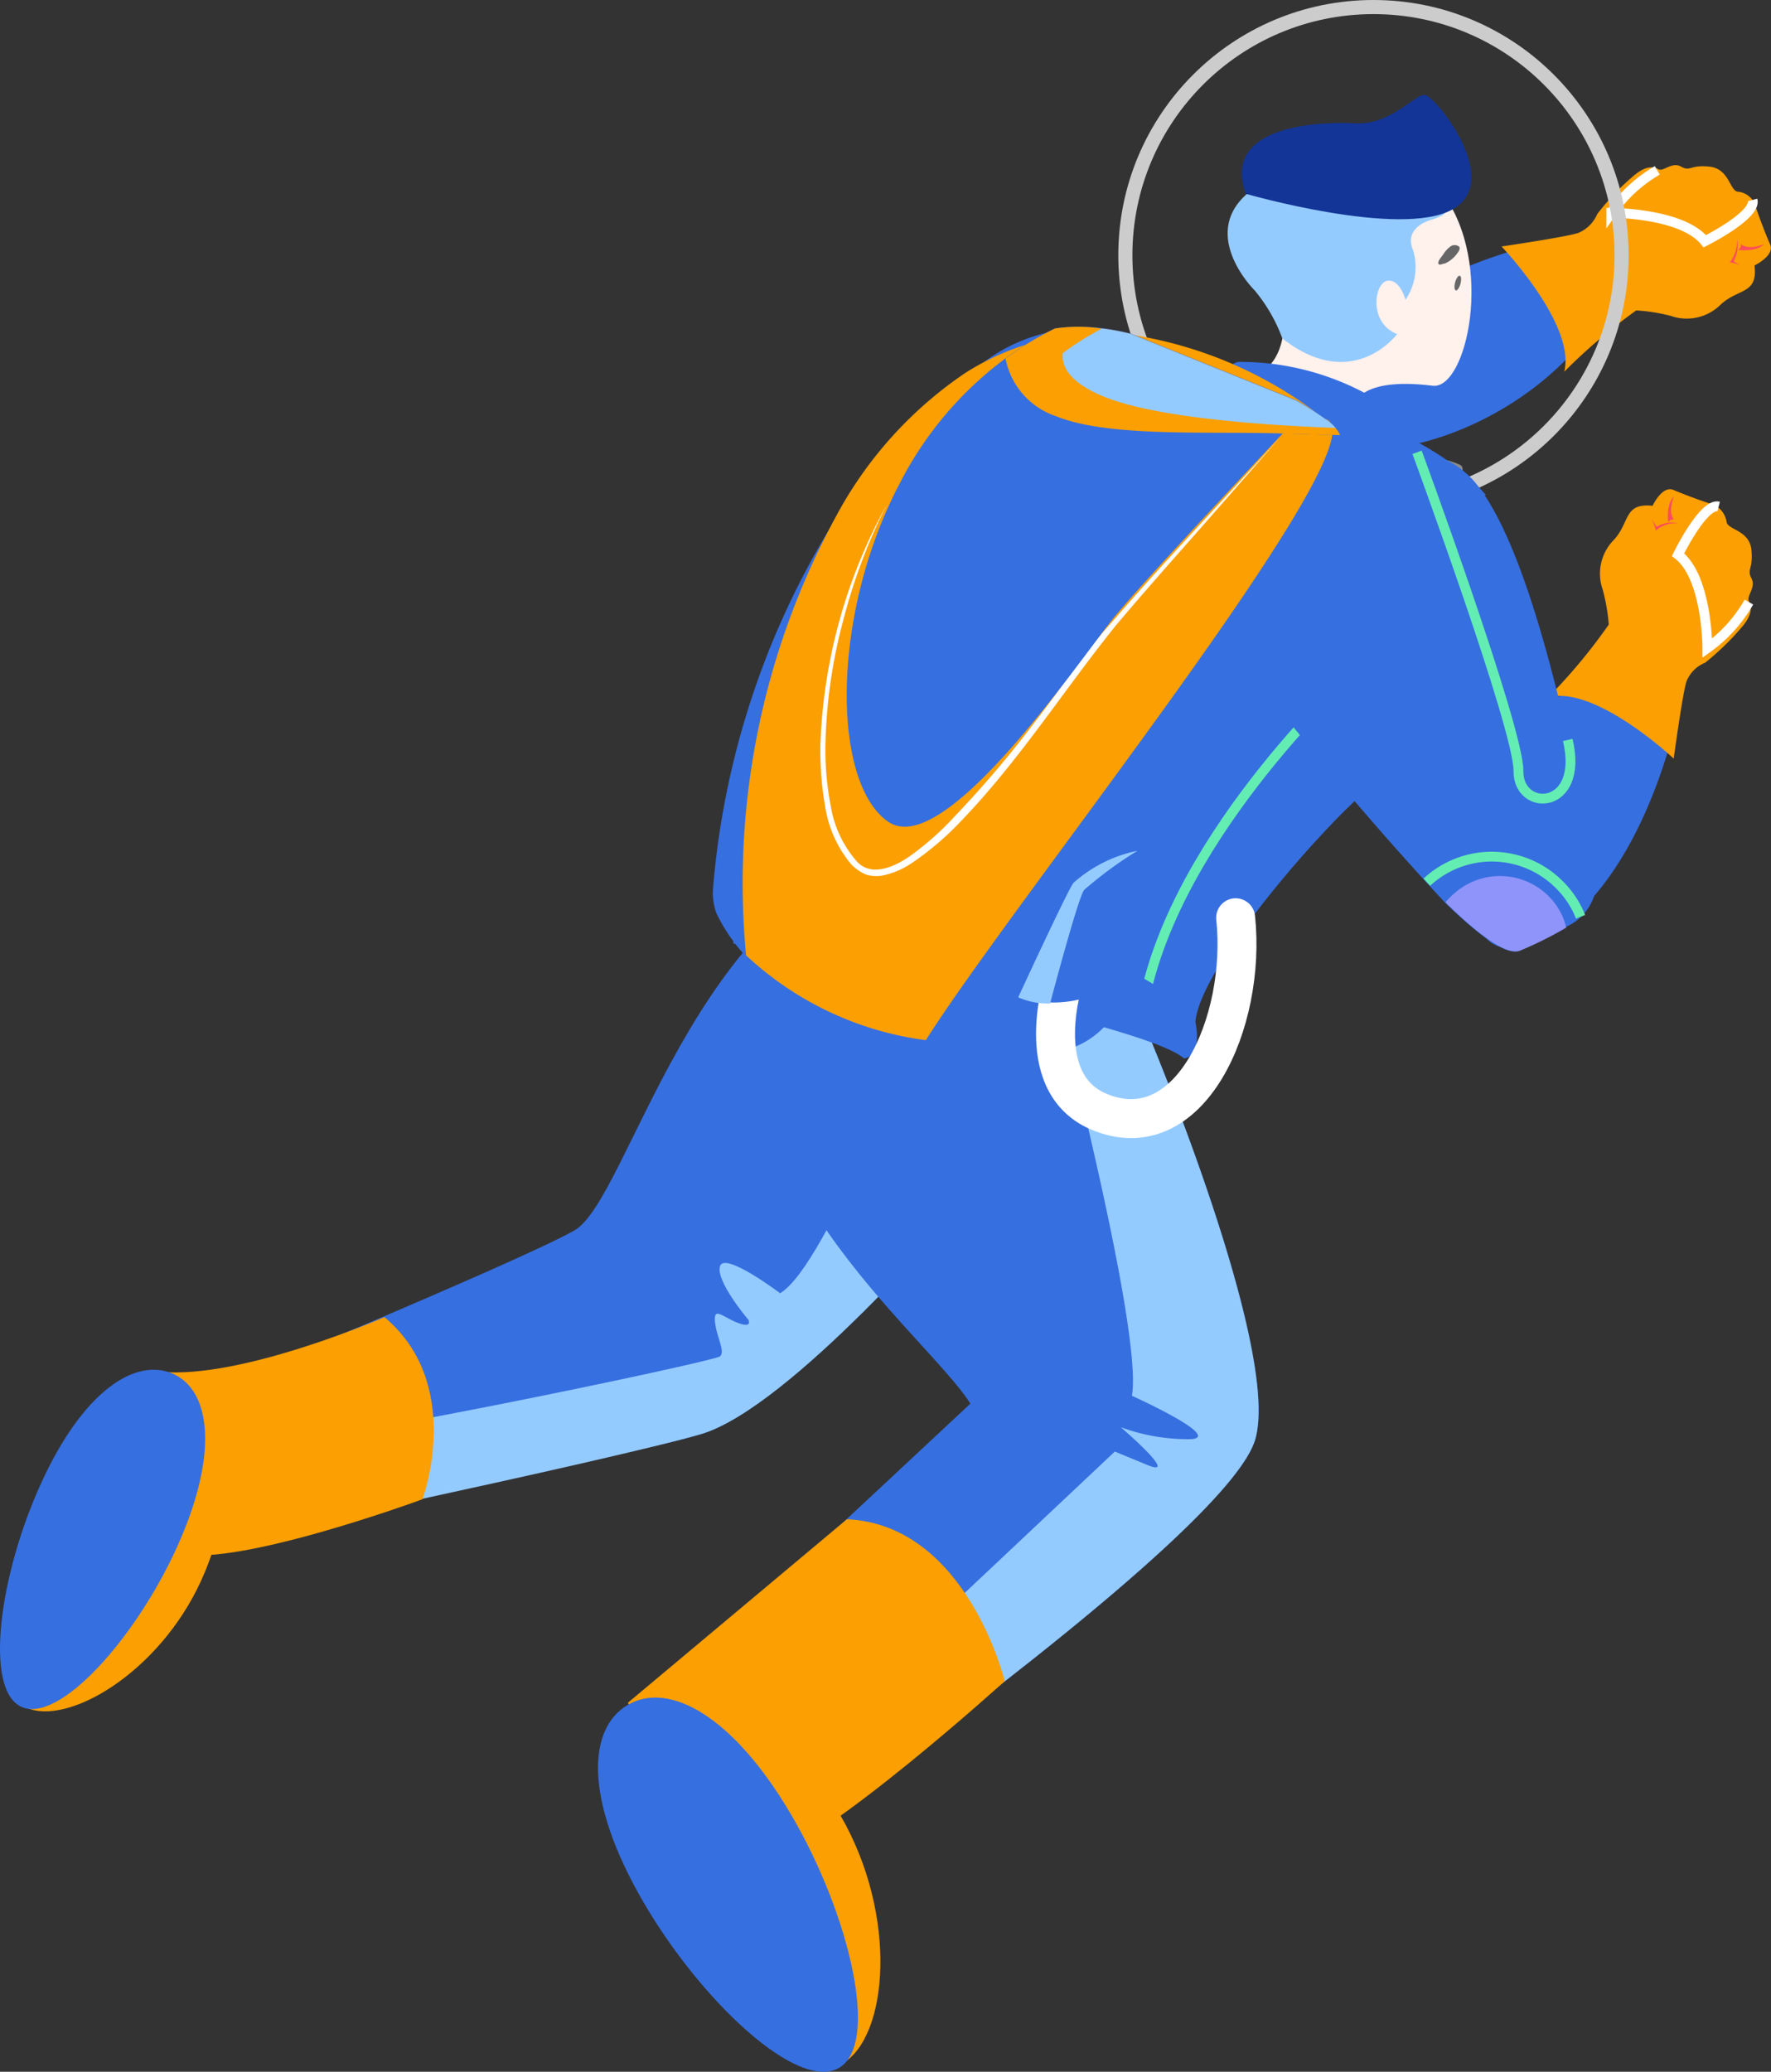 <svg xmlns="http://www.w3.org/2000/svg" xmlns:xlink="http://www.w3.org/1999/xlink" width="57.759" height="67.548" viewBox="0 0 57.759 67.548">
  <rect x="0" y="0" width="57.759" height="67.548" fill="#333333" stroke="none"/>
  <defs>
    <clipPath id="clip-path">
      <rect width="57.759" height="67.548" fill="none"/>
    </clipPath>
    <linearGradient id="linear-gradient" x1="-49.11" y1="-36.087" x2="-48.11" y2="-36.087" gradientUnits="objectBoundingBox">
      <stop offset="0" stop-color="#fc4c5c"/>
      <stop offset="0.68" stop-color="#fb9f02"/>
      <stop offset="1" stop-color="#fb9f02"/>
    </linearGradient>
    <linearGradient id="linear-gradient-2" x1="-47.762" y1="-51.13" x2="-46.761" y2="-51.13" gradientUnits="objectBoundingBox">
      <stop offset="0" stop-color="#123597"/>
      <stop offset="0.16" stop-color="#1b43a9"/>
      <stop offset="0.55" stop-color="#2f63d1"/>
      <stop offset="0.75" stop-color="#366fe0"/>
      <stop offset="1" stop-color="#366fe0"/>
    </linearGradient>
    <linearGradient id="linear-gradient-3" x1="-49.2" y1="-50.406" x2="-48.196" y2="-50.406" xlink:href="#linear-gradient"/>
    <linearGradient id="linear-gradient-4" x1="-64.62" y1="-41.124" x2="-63.62" y2="-41.124" xlink:href="#linear-gradient-2"/>
    <linearGradient id="linear-gradient-5" x1="-60.156" y1="-49.166" x2="-59.155" y2="-49.166" gradientUnits="objectBoundingBox">
      <stop offset="0" stop-color="#366fe0"/>
      <stop offset="0.7" stop-color="#94cbff"/>
      <stop offset="1" stop-color="#94cbff"/>
    </linearGradient>
    <linearGradient id="linear-gradient-6" x1="-71.689" y1="-140.586" x2="-70.686" y2="-140.586" xlink:href="#linear-gradient-2"/>
    <linearGradient id="linear-gradient-7" x1="-17.348" y1="-17.592" x2="-17.348" y2="-16.591" xlink:href="#linear-gradient-2"/>
    <linearGradient id="linear-gradient-8" x1="-15.974" y1="-17.415" x2="-14.974" y2="-17.415" xlink:href="#linear-gradient-2"/>
    <linearGradient id="linear-gradient-9" x1="-15.91" y1="-23.677" x2="-15.91" y2="-22.675" gradientUnits="objectBoundingBox">
      <stop offset="0" stop-color="#366fe0" stop-opacity="0.2"/>
      <stop offset="1" stop-color="#94cbff"/>
    </linearGradient>
    <linearGradient id="linear-gradient-10" x1="-23.136" y1="-12.645" x2="-22.136" y2="-12.645" xlink:href="#linear-gradient-2"/>
    <linearGradient id="linear-gradient-11" x1="-27.26" y1="-15.24" x2="-27.26" y2="-14.24" xlink:href="#linear-gradient-9"/>
    <linearGradient id="linear-gradient-12" x1="-28.571" y1="-81.597" x2="-27.572" y2="-81.597" xlink:href="#linear-gradient-2"/>
    <linearGradient id="linear-gradient-13" x1="-64.791" y1="-41.177" x2="-63.791" y2="-41.177" xlink:href="#linear-gradient"/>
    <linearGradient id="linear-gradient-14" x1="-33.499" y1="-22.61" x2="-33.499" y2="-21.612" xlink:href="#linear-gradient-2"/>
    <linearGradient id="linear-gradient-15" x1="-20.142" y1="-15.169" x2="-19.143" y2="-15.169" xlink:href="#linear-gradient-2"/>
    <linearGradient id="linear-gradient-16" x1="-22.46" y1="-15.558" x2="-21.459" y2="-15.558" xlink:href="#linear-gradient"/>
    <linearGradient id="linear-gradient-17" x1="-26.871" y1="-21.77" x2="-25.871" y2="-21.77" gradientUnits="objectBoundingBox">
      <stop offset="0" stop-color="#fff"/>
      <stop offset="0.14" stop-color="#fbfcfe"/>
      <stop offset="0.29" stop-color="#eff4fd"/>
      <stop offset="0.43" stop-color="#dce6fa"/>
      <stop offset="0.57" stop-color="#c0d2f5"/>
      <stop offset="0.7" stop-color="#9db8f0"/>
      <stop offset="0.84" stop-color="#7199e9"/>
      <stop offset="0.98" stop-color="#3e75e1"/>
      <stop offset="1" stop-color="#366fe0"/>
    </linearGradient>
    <linearGradient id="linear-gradient-18" x1="-39.63" y1="-98.6" x2="-38.628" y2="-98.6" xlink:href="#linear-gradient"/>
    <linearGradient id="linear-gradient-19" x1="-48.488" y1="-107.572" x2="-47.488" y2="-107.572" xlink:href="#linear-gradient-5"/>
    <linearGradient id="linear-gradient-20" x1="-110.469" y1="-77.002" x2="-109.469" y2="-77.002" xlink:href="#linear-gradient-2"/>
    <linearGradient id="linear-gradient-21" x1="-111.115" y1="-76.917" x2="-110.115" y2="-76.917" xlink:href="#linear-gradient-5"/>
    <linearGradient id="linear-gradient-22" x1="-109.85" y1="-156.047" x2="-108.86" y2="-156.047" gradientUnits="objectBoundingBox">
      <stop offset="0" stop-color="#4e54c8"/>
      <stop offset="1" stop-color="#8f94fb"/>
    </linearGradient>
    <linearGradient id="linear-gradient-23" x1="-35.167" y1="-38.669" x2="-34.167" y2="-38.669" xlink:href="#linear-gradient"/>
    <linearGradient id="linear-gradient-24" x1="-50.485" y1="-36.736" x2="-50.485" y2="-35.733" xlink:href="#linear-gradient-2"/>
    <linearGradient id="linear-gradient-25" x1="-59.599" y1="-38.839" x2="-58.598" y2="-38.839" xlink:href="#linear-gradient"/>
    <linearGradient id="linear-gradient-26" x1="-43.518" y1="-53.425" x2="-42.519" y2="-53.425" xlink:href="#linear-gradient"/>
    <linearGradient id="linear-gradient-27" x1="-64.095" y1="-38.476" x2="-64.095" y2="-37.473" xlink:href="#linear-gradient-2"/>
    <linearGradient id="linear-gradient-28" x1="-57.738" y1="-82.283" x2="-56.738" y2="-82.283" gradientUnits="objectBoundingBox">
      <stop offset="0" stop-color="#2a5bc7"/>
      <stop offset="0.13" stop-color="#2452bc"/>
      <stop offset="0.42" stop-color="#1a42a7"/>
      <stop offset="0.71" stop-color="#14389b"/>
      <stop offset="1" stop-color="#123597"/>
    </linearGradient>
  </defs>
  <g id="small-man" clip-path="url(#clip-path)">
    <g id="small-man-2" data-name="small-man" transform="translate(-511.444 -765.315)">
      <path id="Path_511" data-name="Path 511" d="M564.592,1037.062c1.9,3.276,4.712,6.11,6.185,5.235s1.817-4.809-.082-8.092-4.876-4.585-6.35-3.74S562.692,1033.794,564.592,1037.062Z" transform="translate(-31.845 -209.71)" fill="url(#linear-gradient)"/>
      <path id="Path_512" data-name="Path 512" d="M601.328,967s-5.632,1.2-7.225,4.607,5.557,2.655,8.8-1.743A2.76,2.76,0,0,0,601.328,967Z" transform="translate(-39.577 -193.774)" fill="url(#linear-gradient-2)"/>
      <path id="Path_513" data-name="Path 513" d="M604.1,970.36a18.574,18.574,0,0,1,2.348-2,5.82,5.82,0,0,1,1.129.179,1.57,1.57,0,0,0,1.615-.359c.583-.553,1.227-.329,1.114-1.286,0,0,.673-.322.509-.688s-.419-1.055-.494-1.3a.666.666,0,0,0-.576-.419c-.254-.06-.269-.748-.912-.815s-.613.172-.92,0-.576.18-.748.082-.434-.112-.845.254a7.964,7.964,0,0,0-1.144,1.212,1.152,1.152,0,0,1-.6.606c-.322.127-2.52.449-2.52.449S604.491,968.827,604.1,970.36Z" transform="translate(-41.641 -192.924)" fill="url(#linear-gradient-3)"/>
      <path id="Path_514" data-name="Path 514" d="M611.447,964.815c.135.5-1.556,1.346-1.556,1.346-.748-.927-3.051-.927-3.051-.927a4.728,4.728,0,0,1,1.5-1.384" transform="translate(-42.846 -192.98)" fill="none" stroke="#fff" stroke-miterlimit="10" stroke-width="0.32"/>
      <path id="Path_515" data-name="Path 515" d="M612.37,967.257s.591.075.838-.187c0,0-.479.209-.748,0A.187.187,0,0,1,612.37,967.257Z" transform="translate(-44.24 -193.792)" fill="#fc4c5c"/>
      <path id="Path_516" data-name="Path 516" d="M612.242,966.86a1.129,1.129,0,0,1-.232.748.859.859,0,0,1,.4.15l-.277-.187A1.024,1.024,0,0,0,612.242,966.86Z" transform="translate(-44.149 -193.739)" fill="#fc4c5c"/>
      <path id="Path_517" data-name="Path 517" d="M607.436,987.182s-1.144,5.647-4.54,7.277-2.707-5.535,1.66-8.818A2.767,2.767,0,0,1,607.436,987.182Z" transform="translate(-41.31 -198.467)" fill="url(#linear-gradient-4)"/>
      <path id="Path_518" data-name="Path 518" d="M592.245,969.063s.045,1.354-.965,1.735c0,0,2.932.381,3.216,1.077,0,0,0-1.07,2.6-.748,1.1.127,2.027-3.964.322-6.267Z" transform="translate(-38.923 -193.235)" fill="#fff1ec"/>
      <path id="Path_519" data-name="Path 519" d="M596.761,965.243s-.935.232-.6,1a1.884,1.884,0,0,1-.247,1.608s-.194-.7-.606-.613-.606,1.361.329,1.735c0,0-1.436,1.945-3.74.142a5.317,5.317,0,0,0-.9-1.563c-.516-.531-1.653-2.117-.09-3.283,0,0-.127.045,1.129-1.01S599.072,964.6,596.761,965.243Z" transform="translate(-38.63 -192.765)" fill="url(#linear-gradient-5)"/>
      <path id="Path_520" data-name="Path 520" d="M599.95,967.326a.358.358,0,0,0,.037-.075.15.15,0,0,0,0-.082.232.232,0,0,0-.314,0,.913.913,0,0,0-.224.254c-.045.067-.172.2-.15.284s.142,0,.217,0A1.025,1.025,0,0,0,599.95,967.326Z" transform="translate(-40.944 -193.802)" fill="#666"/>
      <ellipse id="Ellipse_99" data-name="Ellipse 99" cx="0.247" cy="0.09" rx="0.247" ry="0.09" transform="translate(558.837 774.759) rotate(-74.84)" fill="#666"/>
      <circle id="Ellipse_100" data-name="Ellipse 100" cx="8.092" cy="8.092" r="8.092" transform="translate(548.146 765.545)" fill="none" stroke="#ccc" stroke-miterlimit="10" stroke-width="0.46"/>
      <path id="Path_521" data-name="Path 521" d="M595.358,973.815v.875l-6.028-1.683s.516-.711.927-.808a8.683,8.683,0,0,1,5.1,1.615Z" transform="translate(-38.432 -195.085)" fill="url(#linear-gradient-6)"/>
      <path id="Path_522" data-name="Path 522" d="M593.209,976.689s-3.478,1.219-3.934,4.383,1.436,4.2.195,5.131-5.587,5.789-5.736,7.681c0,0-11.435-3.74-14.726-3.575,0,0-.157-3.358.793-4.413,4.173-4.615,7.808-12.49,9.566-12.939C581.639,972.418,590.21,973.151,593.209,976.689Z" transform="translate(-33.306 -195.236)" fill="url(#linear-gradient-7)"/>
      <path id="Path_523" data-name="Path 523" d="M544.63,1011.359l.045,2.573v1.817s13.866-2.393,16.8-3.283,8.429-7.359,8.429-7.359l.7-3.837,1.077-5.849-3.74-2.161c-6.731,1.743-8.818,11.548-10.6,12.565S544.63,1011.359,544.63,1011.359Z" transform="translate(-27.163 -200.394)" fill="url(#linear-gradient-8)"/>
      <path id="Path_524" data-name="Path 524" d="M544.524,1015.113l-.374,3.141s14.292-2.992,17.2-3.844,8.429-7.359,8.429-7.359l.7-3.837-2.064-2.244s-2.932,7.92-4.487,8.848c0,0-1.81-1.369-1.96-.883s.927,1.75.927,1.75.142.284-.344.1-.793-.546-.748-.045.352.972.164,1.137S548.166,1014.926,544.524,1015.113Z" transform="translate(-27.042 -202.338)" fill="url(#linear-gradient-9)"/>
      <path id="Path_525" data-name="Path 525" d="M581.56,999.473s4.338,10.284,3.5,13.23S571.1,1024.91,571.1,1024.91l-4.607-4.712,9.274-8.653c-1.5-2.341-8.706-7.756-6.537-14.36l2.311-3.635Z" transform="translate(-32.674 -200.467)" fill="url(#linear-gradient-10)"/>
      <path id="Path_526" data-name="Path 526" d="M581.525,1014.472l1.07.441c1.077.441-.875-1.234-.875-1.234a6.353,6.353,0,0,0,2.3.389c1.032-.075-1.937-1.414-1.937-1.414.329-1.892-1.862-10.643-2.648-13.694l3.171,1.877s4.338,10.284,3.5,13.23-13.963,12.206-13.963,12.206l-1.5-1.556Z" transform="translate(-33.722 -201.831)" fill="url(#linear-gradient-11)"/>
      <path id="Path_527" data-name="Path 527" d="M593.45,985.54s-5.938,5.325-7,10.934" transform="translate(-37.706 -198.448)" fill="none" stroke="#64edb2" stroke-miterlimit="10" stroke-width="0.32"/>
      <path id="Path_528" data-name="Path 528" d="M583.628,999.793s-1.81-3.74-14.734-3.575a3.082,3.082,0,0,0-.344.995s13.343,2.558,14.689,3.74C583.239,1000.982,583.845,1000.945,583.628,999.793Z" transform="translate(-33.193 -201.139)" fill="url(#linear-gradient-12)"/>
      <path id="Path_529" data-name="Path 529" d="M596.674,975.892a2.244,2.244,0,0,0-2.64.591s-5.5-2.4-7.674-2.4a3.313,3.313,0,0,1,1.653-1.092" transform="translate(-37.683 -195.284)" fill="none" stroke="#8a8b8b" stroke-linecap="round" stroke-linejoin="round" stroke-width="0.31"/>
      <path id="Path_530" data-name="Path 530" d="M604.09,984.533a18.225,18.225,0,0,0,1.974-2.371,6.375,6.375,0,0,0-.194-1.129,1.563,1.563,0,0,1,.344-1.615c.553-.583.322-1.227,1.279-1.129,0,0,.314-.673.681-.516s1.055.411,1.309.479a.748.748,0,0,1,.426.576c.06.254.748.262.808.905s-.157.613,0,.92-.172.576-.082.748.127.434-.239.853a8.661,8.661,0,0,1-1.189,1.152,1.092,1.092,0,0,0-.606.606c-.12.322-.419,2.52-.419,2.52S605.623,984.129,604.09,984.533Z" transform="translate(-42.152 -196.484)" fill="url(#linear-gradient-13)"/>
      <path id="Path_531" data-name="Path 531" d="M612.061,981.616a4.711,4.711,0,0,1-1.354,1.5s0-2.311-.957-3.044c0,0,.83-1.7,1.324-1.571" transform="translate(-43.579 -196.671)" fill="none" stroke="#fff" stroke-miterlimit="10" stroke-width="0.32"/>
      <path id="Path_532" data-name="Path 532" d="M609.317,978.908s-.075-.591.187-.838c0,0-.209.479,0,.748A.187.187,0,0,0,609.317,978.908Z" transform="translate(-43.468 -196.565)" fill="#fc4c5c"/>
      <path id="Path_533" data-name="Path 533" d="M609.475,979.187a.98.98,0,0,0-.748.232,1.122,1.122,0,0,0-.157-.389l.187.269a.935.935,0,0,1,.718-.112Z" transform="translate(-43.282 -196.807)" fill="#fc4c5c"/>
      <path id="Path_534" data-name="Path 534" d="M589.22,981.383a103.133,103.133,0,0,0,7.748,9.386c1.107,1.084,2.012,1.75,2.438,1.571a12.191,12.191,0,0,0,1.458-.748,1.673,1.673,0,0,0,1.01-1.952c-.329-1.376-1.735-9.887-3.882-12.52S589.8,976.529,589.22,981.383Z" transform="translate(-38.404 -196.034)" fill="url(#linear-gradient-14)"/>
      <path id="Path_535" data-name="Path 535" d="M567.668,988.986a1.93,1.93,0,0,0,.112.823,5.662,5.662,0,0,0,.965,1.406,10.594,10.594,0,0,0,5.864,2.767,24.277,24.277,0,0,0,3.74.381,2.767,2.767,0,0,0,2.6-1.63c1.787-3.994,5.235-12.43,7.569-15.265,1.129-1.391.494-2.625-.568-3.523h0l-.075-.06a1.64,1.64,0,0,0-.187-.15h0l-.157-.1a13.55,13.55,0,0,0-2.663-1.361,28.915,28.915,0,0,0-3.246-1.234,5.5,5.5,0,0,0-5.056.748l-.636.494a20.193,20.193,0,0,0-3.74,3.919l-.523.748h0A26.856,26.856,0,0,0,567.668,988.986Z" transform="translate(-32.969 -194.714)" fill="url(#linear-gradient-15)"/>
      <path id="Path_536" data-name="Path 536" d="M582.9,998.352s-1.152,3.411,1.092,4.39c2.992,1.286,4.846-2.917,4.487-6.312" transform="translate(-36.736 -201.193)" fill="none" stroke="#fff" stroke-linecap="round" stroke-linejoin="round" stroke-width="1.27"/>
      <path id="Path_537" data-name="Path 537" d="M569.073,991.234A10.594,10.594,0,0,0,574.936,994c2.835-4.487,14.046-18.421,13.223-20.1a.276.276,0,0,0-.194-.157h0l-.157-.1a13.523,13.523,0,0,0-5.908-2.6,8.227,8.227,0,0,0-5.692,1.212,13.1,13.1,0,0,0-4.226,4.712h0a24.987,24.987,0,0,0-2.909,14.263Z" transform="translate(-33.297 -194.771)" fill="url(#linear-gradient-16)"/>
      <path id="Path_538" data-name="Path 538" d="M587.375,975.44l-2.692,3.074c-.9,1.017-1.8,2.034-2.685,3.081-1.7,2.109-3.171,4.435-5.078,6.41a9.58,9.58,0,0,1-1.571,1.339,2.683,2.683,0,0,1-.972.419,1.159,1.159,0,0,1-.553-.037,1.556,1.556,0,0,1-.456-.314,3.852,3.852,0,0,1-.86-1.885,10.476,10.476,0,0,1-.157-2.049,17.426,17.426,0,0,1,2.176-7.831,18.606,18.606,0,0,0-1.436,3.814,16.9,16.9,0,0,0-.576,4.016,9.581,9.581,0,0,0,.172,2.012,3.613,3.613,0,0,0,.823,1.78c.449.546,1.189.247,1.72-.112a9.334,9.334,0,0,0,1.5-1.324,34.567,34.567,0,0,0,2.633-3.1c.838-1.069,1.593-2.244,2.5-3.238C583.658,979.419,585.55,977.459,587.375,975.44Z" transform="translate(-34.15 -195.902)" fill="#fff"/>
      <path id="Path_539" data-name="Path 539" d="M589.58,974.2l-1.862-.052h0c-.254.277-4.4,4.652-5.49,5.983s-5.512,7.913-7.359,6.686-1.93-6.731.389-11.1a11.66,11.66,0,0,1,3.418-4.016,9.73,9.73,0,0,1,1.615-.98,6.426,6.426,0,0,1,2.476.172l5.4,2.176a10.622,10.622,0,0,1,.95.6h0a1.692,1.692,0,0,1,.262.209h0a.906.906,0,0,1,.2.322Z" transform="translate(-34.44 -194.7)" fill="url(#linear-gradient-17)"/>
      <path id="Path_540" data-name="Path 540" d="M591.324,974.2l-1.862-.052h0c-2.393-.082-5.692.135-7.4-.568a2.468,2.468,0,0,1-1.638-1.877,9.725,9.725,0,0,1,1.615-.98,5.064,5.064,0,0,1,1.5,0,6.933,6.933,0,0,1,.942.172l5.4,2.176a10.622,10.622,0,0,1,.95.6h0a1.689,1.689,0,0,1,.262.209h0l.075.075a.7.7,0,0,1,.165.247Z" transform="translate(-36.185 -194.698)" fill="url(#linear-gradient-18)"/>
      <path id="Path_541" data-name="Path 541" d="M591.826,973.988c-2.4-.09-5.9-.337-7.576-1.025-1.1-.456-1.376-.965-1.331-1.414a9.788,9.788,0,0,1,1.271-.8,8.361,8.361,0,0,1,.942.172l5.4,2.176a10.636,10.636,0,0,1,.95.6h0a1.7,1.7,0,0,1,.262.209h0Z" transform="translate(-36.814 -194.72)" fill="url(#linear-gradient-19)"/>
      <path id="Path_542" data-name="Path 542" d="M582.633,994.719s-1.563,3.052-1.653,3.53a3.507,3.507,0,0,0,2.5-.067s1.623-4.644,1.391-4.712a4.039,4.039,0,0,0-2.236,1.249Z" transform="translate(-36.327 -200.447)" fill="url(#linear-gradient-20)"/>
      <path id="Path_543" data-name="Path 543" d="M584.869,993.51a12.892,12.892,0,0,0-1.743,1.279c-.209.292-1.107,3.7-1.107,3.7a2.386,2.386,0,0,1-1.04-.2s1.66-3.6,1.81-3.74A4.478,4.478,0,0,1,584.869,993.51Z" transform="translate(-36.327 -200.457)" fill="url(#linear-gradient-21)"/>
      <path id="Path_544" data-name="Path 544" d="M599.827,995.239a2.1,2.1,0,0,0-.217.232c1.107,1.084,2.012,1.75,2.438,1.571a12.19,12.19,0,0,0,1.5-.748,2.131,2.131,0,0,0-.531-.98,2.244,2.244,0,0,0-3.186-.075Z" transform="translate(-41.023 -200.735)" fill="url(#linear-gradient-22)"/>
      <path id="Path_545" data-name="Path 545" d="M603.811,995.729a3.03,3.03,0,0,0-.613-.965,3.111,3.111,0,0,0-4.4-.164h0" transform="translate(-40.819 -200.523)" fill="none" stroke="#64edb2" stroke-miterlimit="10" stroke-width="0.32"/>
      <path id="Path_546" data-name="Path 546" d="M598.37,976.14s3.321,9.02,3.306,10.388,2.161,1.3,1.608-1.01" transform="translate(-40.71 -196.078)" fill="none" stroke="#64edb2" stroke-miterlimit="10" stroke-width="0.32"/>
      <path id="Path_547" data-name="Path 547" d="M576.248,1027.93s-1.234-5.1-5.146-5.28l-7.143,5.983s2.438,5.677,4.487,5.093S576.248,1027.93,576.248,1027.93Z" transform="translate(-32.036 -207.803)" fill="url(#linear-gradient-23)"/>
      <path id="Path_548" data-name="Path 548" d="M564.117,1037.063c1.9,3.276,5.056,6.215,6.395,5.437s.359-4.974-1.541-8.227-4-4.39-5.34-3.612S562.217,1033.78,564.117,1037.063Z" transform="translate(-31.707 -209.763)" fill="url(#linear-gradient-24)"/>
      <path id="Path_549" data-name="Path 549" d="M538.077,1020.2c-1.369,2.992-1.96,6.44-.613,7.053s4.338-1.137,5.706-4.143.793-5.789-.553-6.4S539.446,1017.191,538.077,1020.2Z" transform="translate(-25.165 -206.263)" fill="url(#linear-gradient-25)"/>
      <path id="Path_550" data-name="Path 550" d="M551.777,1019.778s1.391-3.74-1.242-5.938c0,0-4.667,2.042-7.322,1.78-1.5-.142-1.279,5.235.434,5.879S551.777,1019.778,551.777,1019.778Z" transform="translate(-26.554 -205.582)" fill="url(#linear-gradient-26)"/>
      <path id="Path_551" data-name="Path 551" d="M537.918,1019.833c-1.369,2.992-1.87,6.731-.643,7.292s3.74-2.244,5.086-5.235,1.1-5.056-.127-5.617S539.287,1016.826,537.918,1019.833Z" transform="translate(-25.133 -206.16)" fill="url(#linear-gradient-27)"/>
      <path id="Path_552" data-name="Path 552" d="M590.857,963.784s5.033,1.451,6.731.516-.568-3.74-.9-3.74-1.129.987-2.244.927S590.041,961.517,590.857,963.784Z" transform="translate(-38.784 -192.151)" fill="url(#linear-gradient-28)"/>
    </g>
  </g>
</svg>
